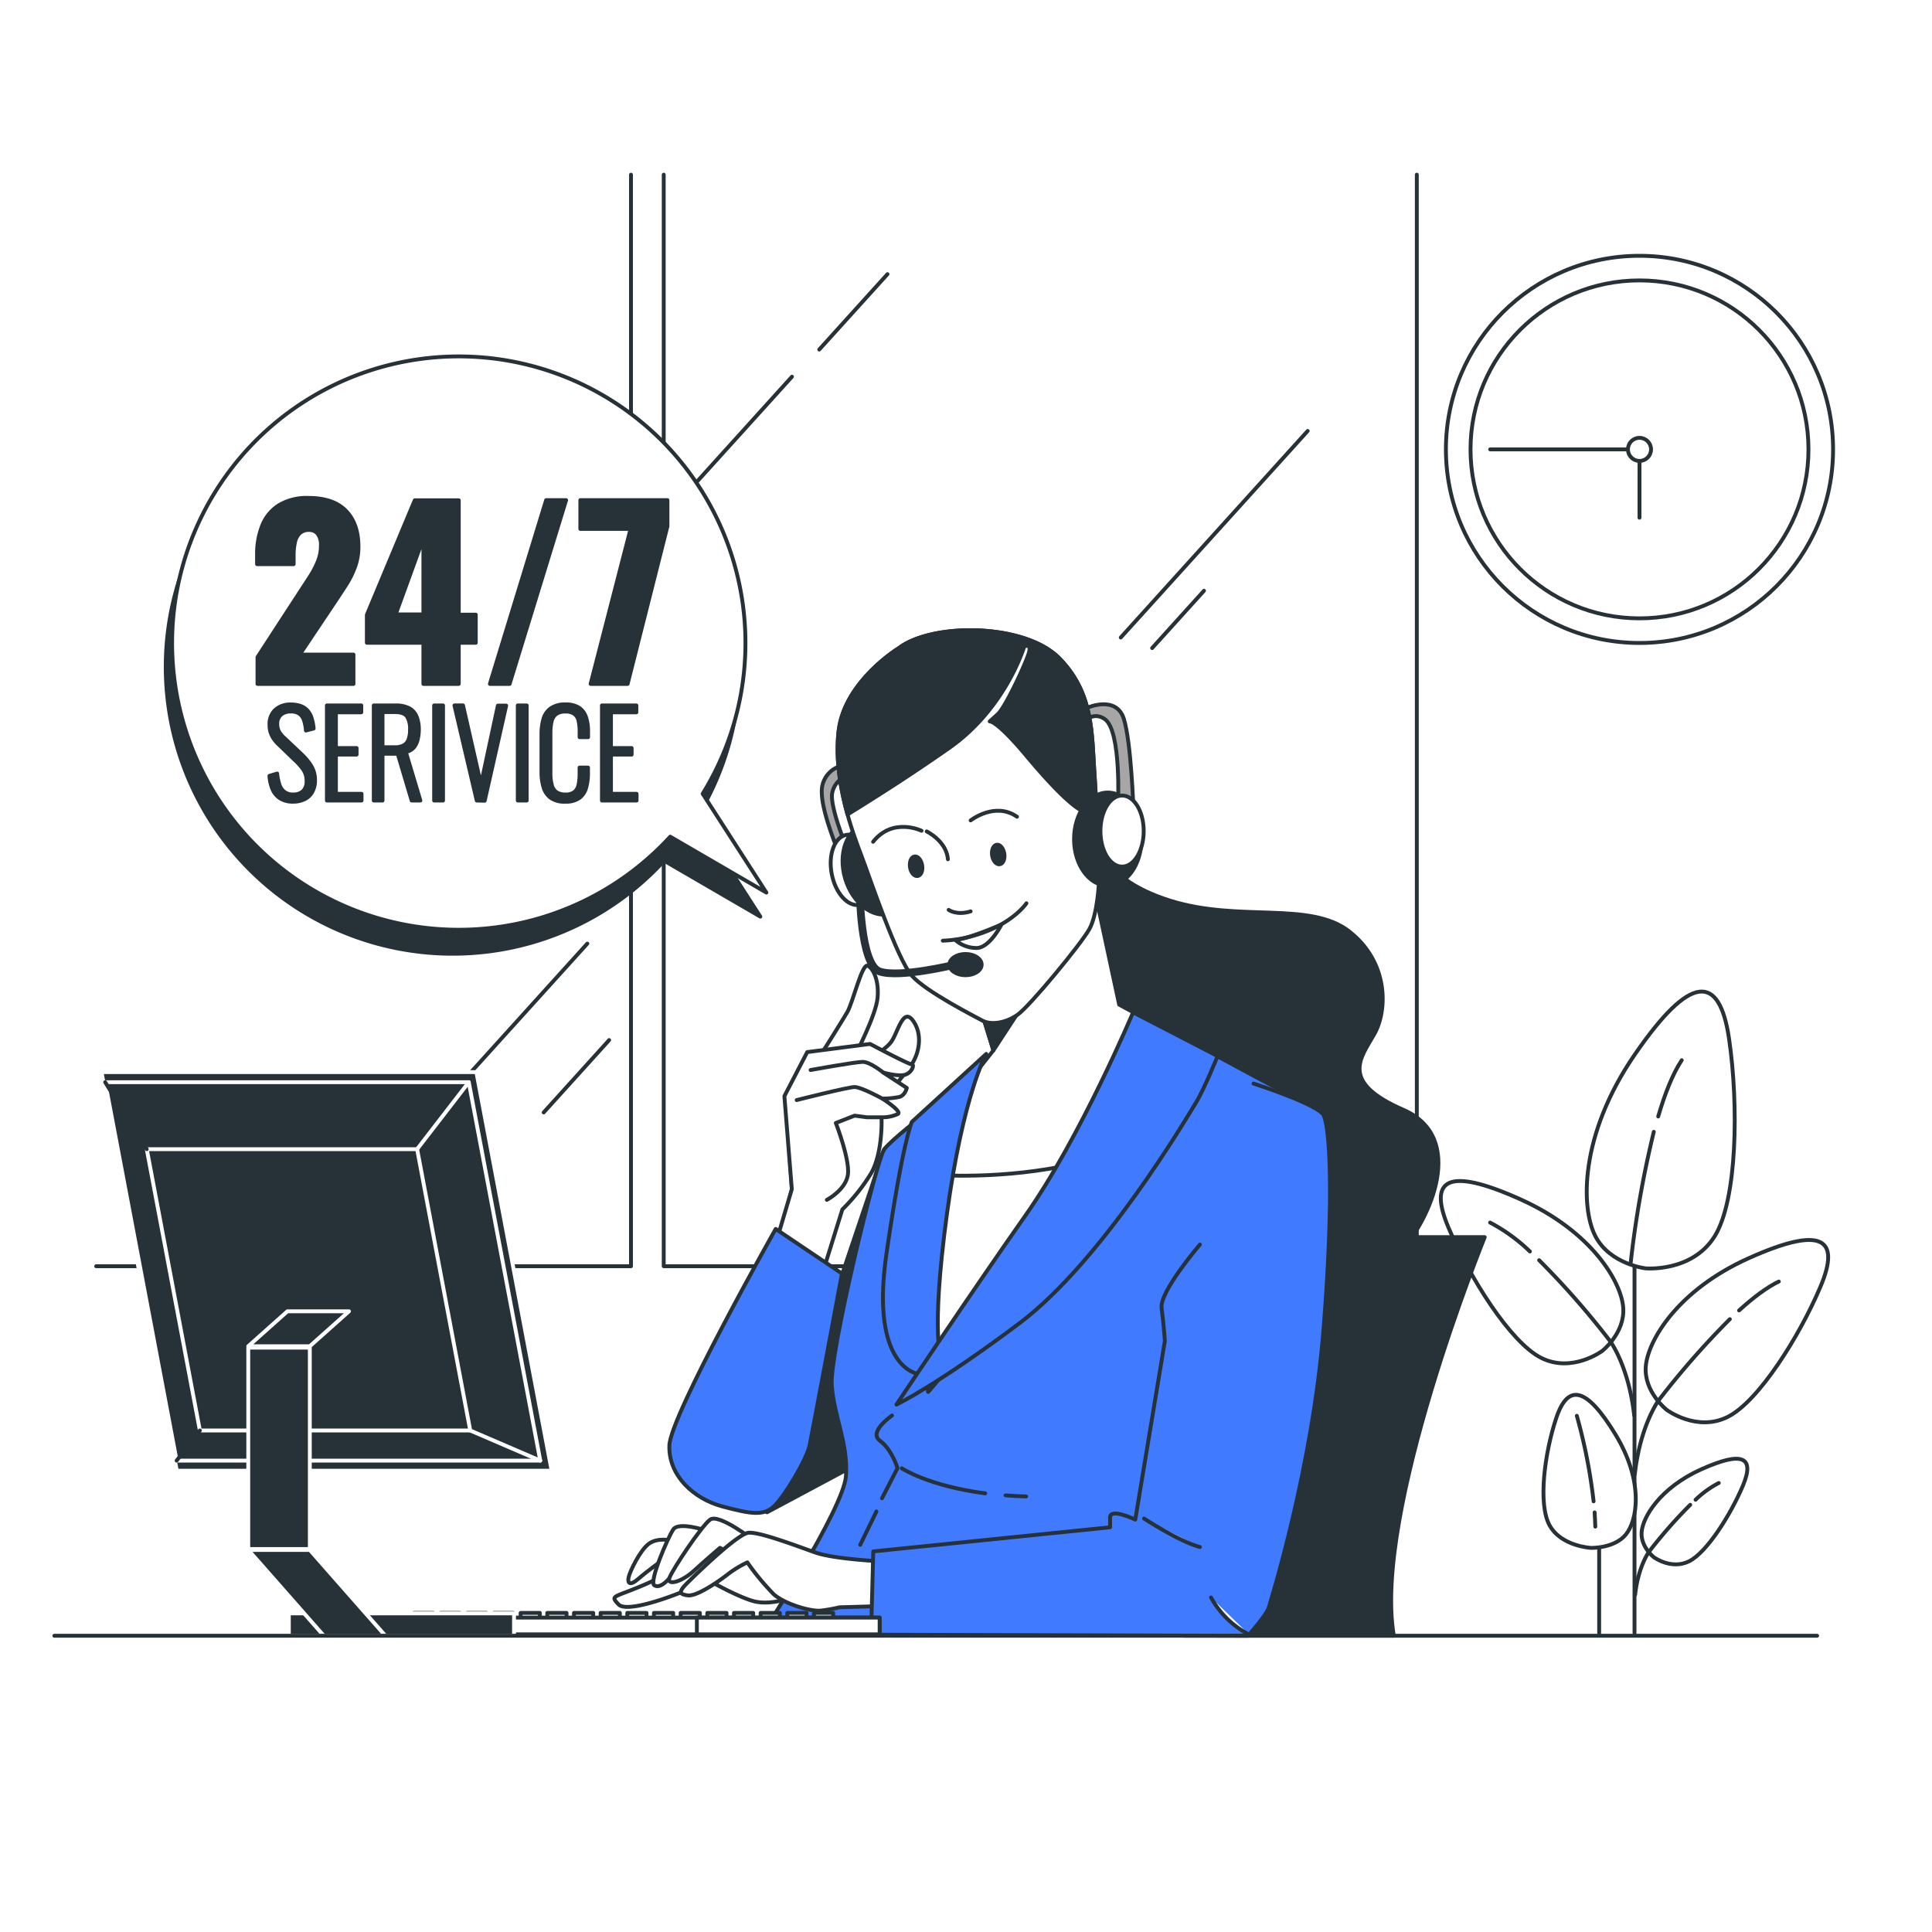 <svg class="animated" id="freepik_stories-service-247" xmlns="http://www.w3.org/2000/svg" viewBox="0 0 500 500" version="1.1" xmlns:xlink="http://www.w3.org/1999/xlink" xmlns:svgjs="http://svgjs.com/svgjs"><style>svg#freepik_stories-service-247:not(.animated) .animable {opacity: 0;}svg#freepik_stories-service-247.animated #freepik--Plant--inject-92 {animation: 6s Infinite  linear wind;animation-delay: 0s;}svg#freepik_stories-service-247.animated #freepik--speech-bubble--inject-92 {animation: 3s Infinite  linear floating;animation-delay: 0s;}            @keyframes wind {                0% {                    transform: rotate( 0deg );                }                25% {                    transform: rotate( 1deg );                }                75% {                    transform: rotate( -1deg );                }            }                    @keyframes floating {                0% {                    opacity: 1;                    transform: translateY(0px);                }                50% {                    transform: translateY(-10px);                }                100% {                    opacity: 1;                    transform: translateY(0px);                }            }        </style><g id="freepik--Plant--inject-92" class="animable" style="transform-origin: 423.004px 339.606px;"><line x1="423.01" y1="422.6" x2="423.01" y2="309.75" style="fill: none; stroke: rgb(38, 50, 56); stroke-linecap: round; stroke-linejoin: round; transform-origin: 423.01px 366.175px;" id="elh5xymjm31y" class="animable"></line><line x1="413.86" y1="422.6" x2="413.86" y2="366.64" style="fill: none; stroke: rgb(38, 50, 56); stroke-linecap: round; stroke-linejoin: round; transform-origin: 413.86px 394.62px;" id="elg7zp8i2vh88" class="animable"></line><path d="M425.87,328.25s-9.22-1.05-13-8.35-4.14-26.13,10.22-47,21.89-21.09,24.39-4.06,2.14,41.76-3.74,51.13S425.87,328.25,425.87,328.25Z" style="fill: rgb(255, 255, 255); stroke: rgb(38, 50, 56); stroke-linecap: round; stroke-linejoin: round; transform-origin: 429.794px 292.45px;" id="el8v2n8olksr8" class="animable"></path><path d="M429.14,288.94c1.7-5.8,3.73-11,6.09-14.56" style="fill: none; stroke: rgb(38, 50, 56); stroke-linecap: round; stroke-linejoin: round; transform-origin: 432.185px 281.66px;" id="elo4lwg805c5h" class="animable"></path><path d="M422,327a268.53,268.53,0,0,1,6-34.08" style="fill: none; stroke: rgb(38, 50, 56); stroke-linecap: round; stroke-linejoin: round; transform-origin: 425px 309.96px;" id="el9b2dqrjoafp" class="animable"></path><path d="M431.36,364.88s-5.92-4.59-5.44-11.19,8.08-19.75,26.69-28.09,23.92-5.38,18.52,7.4-16,29.69-24,33.69S431.36,364.88,431.36,364.88Z" style="fill: rgb(255, 255, 255); stroke: rgb(38, 50, 56); stroke-linecap: round; stroke-linejoin: round; transform-origin: 449.512px 344.501px;" id="el9nw0nkujaf4" class="animable"></path><path d="M450.07,339.14c3.6-3.28,7.18-6,10.29-7.48" style="fill: none; stroke: rgb(38, 50, 56); stroke-linecap: round; stroke-linejoin: round; transform-origin: 455.215px 335.4px;" id="el881ssisoy29" class="animable"></path><path d="M447.68,341.4a216.16,216.16,0,0,0-18.42,21s-4.77,6.42-6.18,19.17" style="fill: none; stroke: rgb(38, 50, 56); stroke-linecap: round; stroke-linejoin: round; transform-origin: 435.38px 361.485px;" id="elt2hkmakrn6i" class="animable"></path><path d="M428,403s-3.43-2.66-3.15-6.48,4.68-11.44,15.47-16.28,13.85-3.11,10.72,4.3-9.27,17.2-13.89,19.51S428,403,428,403Z" style="fill: rgb(255, 255, 255); stroke: rgb(38, 50, 56); stroke-linecap: round; stroke-linejoin: round; transform-origin: 438.518px 391.19px;" id="elxfoxhofm4q" class="animable"></path><path d="M438.81,388.13a26,26,0,0,1,6-4.33" style="fill: none; stroke: rgb(38, 50, 56); stroke-linecap: round; stroke-linejoin: round; transform-origin: 441.81px 385.965px;" id="elfec636kfeit" class="animable"></path><path d="M437.43,389.44a125.29,125.29,0,0,0-10.67,12.15s-2.77,3.72-3.59,11.11" style="fill: none; stroke: rgb(38, 50, 56); stroke-linecap: round; stroke-linejoin: round; transform-origin: 430.3px 401.07px;" id="el9hgqc1lsps9" class="animable"></path><path d="M414.65,349.62s5.91-4.59,5.44-11.19-8.08-19.75-26.7-28.09-23.91-5.38-18.51,7.4,16,29.69,24,33.69S414.65,349.62,414.65,349.62Z" style="fill: rgb(255, 255, 255); stroke: rgb(38, 50, 56); stroke-linecap: round; stroke-linejoin: round; transform-origin: 396.496px 329.241px;" id="eljnvb1jdmmvr" class="animable"></path><path d="M395.94,323.88a45.39,45.39,0,0,0-10.3-7.48" style="fill: none; stroke: rgb(38, 50, 56); stroke-linecap: round; stroke-linejoin: round; transform-origin: 390.79px 320.14px;" id="elpbowcchbsu" class="animable"></path><path d="M398.33,326.14a216.64,216.64,0,0,1,18.41,21s4.77,6.42,6.19,19.17" style="fill: none; stroke: rgb(38, 50, 56); stroke-linecap: round; stroke-linejoin: round; transform-origin: 410.63px 346.225px;" id="eltldtacdvhw" class="animable"></path><path d="M411.74,400.59s6,.19,9-3.42,4.8-13.69-2.7-26S405.75,358,402.75,367,398,389.19,401,394.7,411.74,400.59,411.74,400.59Z" style="fill: rgb(255, 255, 255); stroke: rgb(38, 50, 56); stroke-linecap: round; stroke-linejoin: round; transform-origin: 411.389px 380.787px;" id="elo2v3h9wx3en" class="animable"></path><path d="M412.68,391.41c.09,1.23.15,2.46.18,3.68" style="fill: none; stroke: rgb(38, 50, 56); stroke-linecap: round; stroke-linejoin: round; transform-origin: 412.77px 393.25px;" id="eldhvdfxb9dp6" class="animable"></path><path d="M408.08,366.41a140,140,0,0,1,4.34,22.13" style="fill: none; stroke: rgb(38, 50, 56); stroke-linecap: round; stroke-linejoin: round; transform-origin: 410.25px 377.475px;" id="elknmag5yyjp" class="animable"></path></g><g id="freepik--Window--inject-92" class="animable" style="transform-origin: 195.78px 186.45px;"><polyline points="24.89 327.7 163.3 327.7 163.3 45.2" style="fill: none; stroke: rgb(38, 50, 56); stroke-linecap: round; stroke-linejoin: round; transform-origin: 94.095px 186.45px;" id="el3uikn1iwqn4" class="animable"></polyline><polyline points="310.18 327.7 171.77 327.7 171.77 45.2" style="fill: none; stroke: rgb(38, 50, 56); stroke-linecap: round; stroke-linejoin: round; transform-origin: 240.975px 186.45px;" id="elb43t01glei" class="animable"></polyline><polyline points="228.26 327.7 366.67 327.7 366.67 45.2" style="fill: none; stroke: rgb(38, 50, 56); stroke-linecap: round; stroke-linejoin: round; transform-origin: 297.465px 186.45px;" id="elkec5r8hvhig" class="animable"></polyline><line x1="338.43" y1="111.53" x2="290.05" y2="164.99" style="fill: none; stroke: rgb(38, 50, 56); stroke-linecap: round; stroke-linejoin: round; transform-origin: 314.24px 138.26px;" id="el0xyv7zsj6qu" class="animable"></line><line x1="311.59" y1="152.89" x2="298.17" y2="167.72" style="fill: none; stroke: rgb(38, 50, 56); stroke-linecap: round; stroke-linejoin: round; transform-origin: 304.88px 160.305px;" id="elbb18j2nq8tr" class="animable"></line><line x1="204.96" y1="97.49" x2="178.83" y2="126.36" style="fill: none; stroke: rgb(38, 50, 56); stroke-linecap: round; stroke-linejoin: round; transform-origin: 191.895px 111.925px;" id="el4haif74gpn2" class="animable"></line><line x1="212.02" y1="90.46" x2="229.68" y2="70.95" style="fill: none; stroke: rgb(38, 50, 56); stroke-linecap: round; stroke-linejoin: round; transform-origin: 220.85px 80.705px;" id="el8xbwl3un5f5" class="animable"></line><line x1="157.65" y1="269.17" x2="140.7" y2="287.9" style="fill: none; stroke: rgb(38, 50, 56); stroke-linecap: round; stroke-linejoin: round; transform-origin: 149.175px 278.535px;" id="elch2aaw9s5f" class="animable"></line><line x1="152" y1="244.2" x2="120.57" y2="278.93" style="fill: none; stroke: rgb(38, 50, 56); stroke-linecap: round; stroke-linejoin: round; transform-origin: 136.285px 261.565px;" id="elw80fq3jxbt" class="animable"></line></g><g id="freepik--Clock--inject-92" class="animable" style="transform-origin: 424.3px 116.3px;"><g id="elu005ydz356j"><circle cx="424.3" cy="116.3" r="50.1" style="fill: none; stroke: rgb(38, 50, 56); stroke-linecap: round; stroke-linejoin: round; transform-origin: 424.3px 116.3px; transform: rotate(-68.21deg);" class="animable"></circle></g><circle cx="424.3" cy="116.3" r="43.73" style="fill: none; stroke: rgb(38, 50, 56); stroke-linecap: round; stroke-linejoin: round; transform-origin: 424.3px 116.3px;" id="el0wimdga9d0he" class="animable"></circle><circle cx="424.3" cy="116.3" r="2.99" style="fill: none; stroke: rgb(38, 50, 56); stroke-linecap: round; stroke-linejoin: round; transform-origin: 424.3px 116.3px;" id="el5xwn2gmfxw" class="animable"></circle><line x1="424.3" y1="119.29" x2="424.3" y2="133.98" style="fill: none; stroke: rgb(38, 50, 56); stroke-linecap: round; stroke-linejoin: round; transform-origin: 424.3px 126.635px;" id="elvs742f28jab" class="animable"></line><line x1="421.31" y1="116.3" x2="385.65" y2="116.3" style="fill: none; stroke: rgb(38, 50, 56); stroke-linecap: round; stroke-linejoin: round; transform-origin: 403.48px 116.3px;" id="elunjlhuscgep" class="animable"></line></g><g id="freepik--speech-bubble--inject-92" class="animable" style="transform-origin: 120.618px 169.534px;"><path d="M196.77,237.22l-16.48-25.58a74.25,74.25,0,1,0-8.41,11.11Z" style="fill: rgb(38, 50, 56); stroke: rgb(38, 50, 56); stroke-linecap: round; stroke-linejoin: round; transform-origin: 119.833px 172.579px;" id="elad3gnkbyu3f" class="animable"></path><path d="M198.34,231l-16.49-25.58a74.19,74.19,0,1,0-8.4,11.11Z" style="fill: rgb(255, 255, 255); stroke: rgb(38, 50, 56); stroke-linecap: round; stroke-linejoin: round; transform-origin: 121.441px 166.429px;" id="eln3ipwajgqs" class="animable"></path><path d="M66.64,177v-6.93L78,152.61c.86-1.29,1.67-2.55,2.44-3.76a22.23,22.23,0,0,0,1.88-3.7,10.68,10.68,0,0,0,.73-3.94,4.73,4.73,0,0,0-.82-3.05,2.75,2.75,0,0,0-2.23-1,3.37,3.37,0,0,0-2.47.88,4.59,4.59,0,0,0-1.2,2.35,15.08,15.08,0,0,0-.33,3.29V146H66.52v-2.52A19.89,19.89,0,0,1,67.87,136a11,11,0,0,1,4.29-5.23,13.9,13.9,0,0,1,7.69-1.91q6.41,0,9.66,3.32t3.26,9.25a15.29,15.29,0,0,1-.91,5.35,24.36,24.36,0,0,1-2.41,4.78c-1,1.55-2.06,3.16-3.2,4.85l-8.69,13H91.48V177Z" style="fill: rgb(38, 50, 56); stroke: rgb(38, 50, 56); stroke-linecap: round; stroke-linejoin: round; transform-origin: 79.644px 152.923px;" id="eluzxs1cjpb7d" class="animable"></path><path d="M109.57,177V166.35H94.94v-7.22l12.4-29.66h11.39v29.6h4.4v7.28h-4.4V177Zm-7.17-18h7.17V139.28Z" style="fill: rgb(38, 50, 56); stroke: rgb(38, 50, 56); stroke-linecap: round; stroke-linejoin: round; transform-origin: 109.035px 153.235px;" id="eltu159zblpok" class="animable"></path><path d="M126.78,177l14.56-47.57h5.17L131.89,177Z" style="fill: rgb(38, 50, 56); stroke: rgb(38, 50, 56); stroke-linecap: round; stroke-linejoin: round; transform-origin: 136.645px 153.215px;" id="elz095xrm1tle" class="animable"></path><path d="M152.85,177l10.34-40.11h-13v-7.46h22.55v6.75L162.43,177Z" style="fill: rgb(38, 50, 56); stroke: rgb(38, 50, 56); stroke-linecap: round; stroke-linejoin: round; transform-origin: 161.465px 153.215px;" id="elsra29tt58y" class="animable"></path><path d="M75.88,207.48a6.18,6.18,0,0,1-3.33-.83,5.19,5.19,0,0,1-2-2.34,10.53,10.53,0,0,1-.82-3.52l2-.6a13.52,13.52,0,0,0,.55,2.75,4,4,0,0,0,1.25,1.94,3.48,3.48,0,0,0,2.34.72,3.63,3.63,0,0,0,2.55-.85,3.55,3.55,0,0,0,.91-2.71,5,5,0,0,0-.8-2.81,15.1,15.1,0,0,0-2.21-2.51L72,192.56a8,8,0,0,1-1.71-2.33,6.31,6.31,0,0,1-.54-2.63,5,5,0,0,1,1.52-3.92,5.82,5.82,0,0,1,4-1.37,7.75,7.75,0,0,1,2.35.34,4.35,4.35,0,0,1,1.8,1.08,5.25,5.25,0,0,1,1.17,1.93,12.28,12.28,0,0,1,.58,2.88l-2,.52a11.05,11.05,0,0,0-.5-2.66,3.31,3.31,0,0,0-1.19-1.68,3.72,3.72,0,0,0-2.23-.58,3.79,3.79,0,0,0-2.49.79,3,3,0,0,0-1,2.46,4.29,4.29,0,0,0,.38,1.82A6.36,6.36,0,0,0,73.6,191l4.34,4.1a15.61,15.61,0,0,1,2.53,3,6.93,6.93,0,0,1,1.06,3.77,6.13,6.13,0,0,1-.72,3.1,4.5,4.5,0,0,1-2,1.87A6.69,6.69,0,0,1,75.88,207.48Z" style="fill: rgb(38, 50, 56); stroke: rgb(38, 50, 56); stroke-linecap: round; stroke-linejoin: round; transform-origin: 75.632px 194.895px;" id="elxpjf8igjox8" class="animable"></path><path d="M84.6,207.18V182.56h8.9v1.79H86.94v9.24h5.35v1.7H86.94v10.15h6.63v1.74Z" style="fill: rgb(38, 50, 56); stroke: rgb(38, 50, 56); stroke-linecap: round; stroke-linejoin: round; transform-origin: 89.085px 194.87px;" id="elt42se0wrop9" class="animable"></path><path d="M96.73,207.18V182.56h5.56a7.5,7.5,0,0,1,3.63.74,4.27,4.27,0,0,1,1.9,2.16,8.75,8.75,0,0,1,.58,3.36,10.25,10.25,0,0,1-.31,2.58,4.93,4.93,0,0,1-1,2.07,3.52,3.52,0,0,1-2.07,1.12l3.77,12.59h-2.25l-3.61-12.1H99v12.1ZM99,193.38h3.13a4.6,4.6,0,0,0,2.4-.52,2.8,2.8,0,0,0,1.21-1.52,7.29,7.29,0,0,0,.37-2.52,5.94,5.94,0,0,0-.79-3.41c-.53-.75-1.57-1.12-3.13-1.12H99Z" style="fill: rgb(38, 50, 56); stroke: rgb(38, 50, 56); stroke-linecap: round; stroke-linejoin: round; transform-origin: 102.76px 194.866px;" id="el977zfktxpl8" class="animable"></path><path d="M112.35,207.18V182.56h2.31v24.62Z" style="fill: rgb(38, 50, 56); stroke: rgb(38, 50, 56); stroke-linecap: round; stroke-linejoin: round; transform-origin: 113.505px 194.87px;" id="el6n0ypuxic5j" class="animable"></path><path d="M123.38,207.18l-5.77-24.62h2.22L124.48,203l4.37-20.39H131l-5.56,24.62Z" style="fill: rgb(38, 50, 56); stroke: rgb(38, 50, 56); stroke-linecap: round; stroke-linejoin: round; transform-origin: 124.305px 194.895px;" id="elapeb68r4xoq" class="animable"></path><path d="M134,207.18V182.56h2.31v24.62Z" style="fill: rgb(38, 50, 56); stroke: rgb(38, 50, 56); stroke-linecap: round; stroke-linejoin: round; transform-origin: 135.155px 194.87px;" id="elu43glfzqtmp" class="animable"></path><path d="M146.36,207.48a6.2,6.2,0,0,1-3.84-1,5.23,5.23,0,0,1-1.87-2.78,13.49,13.49,0,0,1-.52-3.88V190a13.86,13.86,0,0,1,.53-4,5.06,5.06,0,0,1,1.9-2.7,6.45,6.45,0,0,1,3.8-1,6.22,6.22,0,0,1,3.48.85,4.75,4.75,0,0,1,1.81,2.42,11.48,11.48,0,0,1,.55,3.72v1.49H150v-1.42a13,13,0,0,0-.26-2.77,3,3,0,0,0-1.05-1.79,3.65,3.65,0,0,0-2.34-.64,3.9,3.9,0,0,0-2.48.68,3.43,3.43,0,0,0-1.12,1.93,13.07,13.07,0,0,0-.29,2.89v10.49a11.34,11.34,0,0,0,.35,3A3.23,3.23,0,0,0,144,205a4,4,0,0,0,2.34.61,3.59,3.59,0,0,0,2.34-.67,3.24,3.24,0,0,0,1.05-1.87,13.65,13.65,0,0,0,.26-2.81v-1.61h2.19v1.46a13.2,13.2,0,0,1-.51,3.83,4.78,4.78,0,0,1-1.76,2.59A5.93,5.93,0,0,1,146.36,207.48Z" style="fill: rgb(38, 50, 56); stroke: rgb(38, 50, 56); stroke-linecap: round; stroke-linejoin: round; transform-origin: 146.165px 194.893px;" id="el946fh8qk8b" class="animable"></path><path d="M155.78,207.18V182.56h8.91v1.79h-6.57v9.24h5.35v1.7h-5.35v10.15h6.63v1.74Z" style="fill: rgb(38, 50, 56); stroke: rgb(38, 50, 56); stroke-linecap: round; stroke-linejoin: round; transform-origin: 160.265px 194.87px;" id="el76dx0qtjrol" class="animable"></path></g><g id="freepik--Character--inject-92" class="animable animator-active" style="transform-origin: 271.63px 293.213px;"><path d="M330.68,320.17h53.57s-29,71.31-23.53,103.16H306.43S316.56,341.89,330.68,320.17Z" style="fill: rgb(38, 50, 56); stroke: rgb(38, 50, 56); stroke-linecap: round; stroke-linejoin: round; transform-origin: 345.34px 371.75px;" id="elirquckno7xk" class="animable"></path><path d="M284.33,217.81s.53,9.65,18.5,15.28,36.21,0,46.4,8,9.92,20.38,6.43,26.55-9.12,12.33,7.51,19.57,6.7,28.43-.27,36.21-19,11.53-32.45,8.85-29.23-35.13-46.39-52.3-19.26-48.84-8.31-57.92S284.33,217.81,284.33,217.81Z" style="fill: rgb(38, 50, 56); stroke: rgb(38, 50, 56); stroke-linecap: round; stroke-linejoin: round; transform-origin: 320.634px 274.826px;" id="el3k1ahns3glw" class="animable"></path><path d="M281.57,183.1s7.4-3.23,9.3,3,2.46,23.35,2.46,23.35l-4-.95s.95-19.36-3.42-22.4-7.78,3.8-7.78,3.8Z" style="fill: rgb(166, 166, 166); stroke: rgb(38, 50, 56); stroke-linecap: round; stroke-linejoin: round; transform-origin: 285.73px 195.856px;" id="eleegb16rbuc8" class="animable"></path><path d="M198.5,391.38l25.28-13.52s-1.75-26.53-1.5-27.53,6.58-52.91,6.58-52.91l-17.34,51.41Z" style="fill: rgb(38, 50, 56); stroke: rgb(38, 50, 56); stroke-linecap: round; stroke-linejoin: round; transform-origin: 213.68px 344.4px;" id="elczyyh2im64j" class="animable"></path><path d="M310.26,270.76s25,13.62,28.36,15S340,304.51,340,315.86s-17,107.2-17,107.2H197.1s21.27-32.61,21.84-41.12-3.12-15.32-3.69-23.54,11.63-58.43,13.61-61,10.5-9.07,10.5-9.07L269.42,262l13.9-3.12Z" style="fill: rgb(64, 123, 255); stroke: rgb(38, 50, 56); stroke-linecap: round; stroke-linejoin: round; transform-origin: 268.84px 340.97px;" id="el92s35qyhvb" class="animable"></path><line x1="226.82" y1="391.16" x2="222.62" y2="399.8" style="fill: none; stroke: rgb(38, 50, 56); stroke-linecap: round; stroke-linejoin: round; transform-origin: 224.72px 395.48px;" id="el7xzro8snx2g" class="animable"></line><path d="M230.85,366.34s-6.24,4.25-3.12,6.52,4.54,7.09,4.54,7.09l-4,7.79" style="fill: none; stroke: rgb(38, 50, 56); stroke-linecap: round; stroke-linejoin: round; transform-origin: 229.563px 377.04px;" id="elkdomfeqjjwq" class="animable"></path><path d="M260.24,387c1.69.13,3.47.23,5.33.28" style="fill: none; stroke: rgb(38, 50, 56); stroke-linecap: round; stroke-linejoin: round; transform-origin: 262.905px 387.14px;" id="elmomihpwpg4b" class="animable"></path><path d="M233.39,380s6.79,4.54,21.58,6.48" style="fill: none; stroke: rgb(38, 50, 56); stroke-linecap: round; stroke-linejoin: round; transform-origin: 244.18px 383.24px;" id="el32uonx1pm2l" class="animable"></path><path d="M216.47,198.66a6.77,6.77,0,0,0-3.79,6.45c0,4.94,4,14.61,4,14.61l2.28-.75s-4.17-10.06-3.6-13.67a5.82,5.82,0,0,1,4-4.55l-.76-2.47Z" style="fill: rgb(166, 166, 166); stroke: rgb(38, 50, 56); stroke-linecap: round; stroke-linejoin: round; transform-origin: 216.015px 209px;" id="elq9q0lmu1h3n" class="animable"></path><path d="M226.24,224.07c1,5-.71,9.51-3.75,10.1s-6.28-3-7.24-8,.71-9.52,3.75-10.1S225.28,219.08,226.24,224.07Z" style="fill: rgb(255, 255, 255); stroke: rgb(38, 50, 56); stroke-linecap: round; stroke-linejoin: round; transform-origin: 220.753px 225.121px;" id="elh69gp5ppc1s" class="animable"></path><path d="M235.47,222.46c1.89,6.38-.32,12.67-4.94,14s-9.9-2.69-11.8-9.07.32-12.67,4.94-14S233.58,216.08,235.47,222.46Z" style="fill: rgb(38, 50, 56); stroke: rgb(38, 50, 56); stroke-linecap: round; stroke-linejoin: round; transform-origin: 227.098px 224.925px;" id="elwieefrsdcu" class="animable"></path><path d="M252.6,257.24l4.49,14.6-14.76,18.6-2.46,14.37s-2.45,41-1.05,47.32,1.4,8.06,1.4,8.06,30.5-35.4,45.57-57.13S304.36,268,304.36,268L289.64,260l-7-32.6Z" style="fill: rgb(255, 255, 255); stroke: rgb(38, 50, 56); stroke-linecap: round; stroke-linejoin: round; transform-origin: 271.374px 293.795px;" id="elmhzxssjzowm" class="animable"></path><polygon points="275.88 243.11 257.09 271.84 251.85 254.93 275.88 243.11" style="fill: rgb(38, 50, 56); stroke: rgb(38, 50, 56); stroke-linecap: round; stroke-linejoin: round; transform-origin: 263.865px 257.475px;" id="elz1b9zylm0dq" class="animable"></polygon><path d="M240,304l-.14.81s-2.45,41-1.05,47.32,1.4,8.06,1.4,8.06,30.5-35.4,45.57-57.13c1.18-1.7,2.28-3.35,3.33-4.95C270.24,304.57,251,304.68,240,304Z" style="fill: rgb(255, 255, 255); stroke: rgb(38, 50, 56); stroke-linecap: round; stroke-linejoin: round; transform-origin: 263.744px 329.15px;" id="elqakazp044qe" class="animable"></path><path d="M232.61,167.73s-14.05,8.54-15.57,21.44,3.8,26.76,5.89,32.26,9.3,26.95,13.09,31.13,16.13,10.43,18.22,11.57,5.88.76,9.11-1.52,16.51-18.4,18.6-22.2,2.46-12.15,2.46-12.15-.38-16.7-1.13-27.51-.19-21.26-9.11-30.37S241.34,161.08,232.61,167.73Z" style="fill: rgb(255, 255, 255); stroke: rgb(38, 50, 56); stroke-linecap: round; stroke-linejoin: round; transform-origin: 250.59px 213.925px;" id="ely7xzi75olbc" class="animable"></path><path d="M283.28,200.75c-.76-10.82-.19-21.26-9.11-30.37s-32.83-9.3-41.56-2.65c0,0-14.05,8.54-15.57,21.44-.88,7.5.55,15.3,2.3,21.62,3.23-2,14.13-8.68,26.36-17.25,14.61-10.25,19.36-26.19,19.36-26.19s1.7-.95,1.33,1.14-6.08,14.42-8.16,16.32l-2.09,1.89s1.71-.38,9.49,8.92,12.14,13.1,14.42,14.24a12.4,12.4,0,0,0,3.77.73C283.67,207.18,283.49,203.74,283.28,200.75Z" style="fill: rgb(38, 50, 56); stroke: rgb(38, 50, 56); stroke-linecap: round; stroke-linejoin: round; transform-origin: 250.296px 186.943px;" id="el8tp3vpap1hc" class="animable"></path><path d="M259.91,220.87c.24,1.39-.27,2.65-1.15,2.8s-1.78-.85-2-2.24.27-2.65,1.15-2.81S259.66,219.48,259.91,220.87Z" style="fill: rgb(38, 50, 56); stroke: rgb(38, 50, 56); stroke-linecap: round; stroke-linejoin: round; transform-origin: 258.338px 221.144px;" id="el7gn62t8l5fx" class="animable"></path><path d="M238.65,223.9c.25,1.4-.26,2.65-1.14,2.81s-1.79-.85-2-2.25.26-2.64,1.14-2.8S238.41,222.51,238.65,223.9Z" style="fill: rgb(38, 50, 56); stroke: rgb(38, 50, 56); stroke-linecap: round; stroke-linejoin: round; transform-origin: 237.087px 224.185px;" id="elu9km1549wwp" class="animable"></path><path d="M251.2,212.32s6.27-4.93,12-.95" style="fill: none; stroke: rgb(38, 50, 56); stroke-linecap: round; stroke-linejoin: round; transform-origin: 257.2px 211.069px;" id="elsbkprxyml7h" class="animable"></path><path d="M238.49,215s-7.4-3.61-12.53,2.85" style="fill: none; stroke: rgb(38, 50, 56); stroke-linecap: round; stroke-linejoin: round; transform-origin: 232.225px 215.922px;" id="elky4pn565j6" class="animable"></path><path d="M239.82,215.17s5.12,2.47,5.5,7.21" style="fill: none; stroke: rgb(38, 50, 56); stroke-linecap: round; stroke-linejoin: round; transform-origin: 242.57px 218.775px;" id="el3r53snvvrdv" class="animable"></path><path d="M245.51,235.48s2.09,1.51,5.69.38" style="fill: none; stroke: rgb(38, 50, 56); stroke-linecap: round; stroke-linejoin: round; transform-origin: 248.355px 235.88px;" id="el3lfhwsg61no" class="animable"></path><path d="M244,243.45a34.63,34.63,0,0,0,12.34-2.85c6.64-2.85,9.3-6.83,9.3-6.83" style="fill: none; stroke: rgb(38, 50, 56); stroke-linecap: round; stroke-linejoin: round; transform-origin: 254.82px 238.61px;" id="elt2rzv5p1z3i" class="animable"></path><path d="M247.22,243.26a8.29,8.29,0,0,0,5.5,2.08c3.42,0,6.45-6.07,6.45-6.07S250.44,243.07,247.22,243.26Z" style="fill: none; stroke: rgb(38, 50, 56); stroke-linecap: round; stroke-linejoin: round; transform-origin: 253.195px 242.305px;" id="elhwf1htqoll" class="animable"></path><ellipse cx="286.69" cy="217.16" rx="8.73" ry="12.05" style="fill: rgb(38, 50, 56); stroke: rgb(38, 50, 56); stroke-linecap: round; stroke-linejoin: round; transform-origin: 286.69px 217.16px;" id="elm13l4qgy92" class="animable"></ellipse><ellipse cx="290.39" cy="215.08" rx="5.6" ry="9.2" style="fill: rgb(255, 255, 255); stroke: rgb(38, 50, 56); stroke-linecap: round; stroke-linejoin: round; transform-origin: 290.39px 215.08px;" id="el5c3dcd48ddm" class="animable"></ellipse><path d="M222.49,230s.06,19.72,5.18,21.43,19.17-1.71,19.17-1.71" style="fill: none; stroke: rgb(38, 50, 56); stroke-linecap: round; stroke-linejoin: round; stroke-width: 2px; transform-origin: 234.665px 240.954px;" id="elq45r9bw6y1i" class="animable"></path><path d="M254.05,249.64c0,1.52-1.87,2.75-4.18,2.75s-4.17-1.23-4.17-2.75,1.87-2.75,4.17-2.75S254.05,248.12,254.05,249.64Z" style="fill: rgb(38, 50, 56); stroke: rgb(38, 50, 56); stroke-linecap: round; stroke-linejoin: round; transform-origin: 249.875px 249.64px;" id="el8jugjlk8vkx" class="animable"></path><path d="M255.24,272.75s-6,10.49-10.21,41.69-1.42,37.43-1.42,37.43l-6,3.69s-12.47-1.42-8.22-30.91S236,290.33,236,290.33Z" style="fill: rgb(64, 123, 255); stroke: rgb(38, 50, 56); stroke-linecap: round; stroke-linejoin: round; transform-origin: 241.873px 314.155px;" id="elkn3t87qn2q" class="animable"></path><path d="M293.24,262s-13.61,32.33-27.79,52.47S232,363.5,232,363.5s10.21-4.82,31.77-21,43.39-53.32,45.66-57,5.67-12.19,5.67-12.19Z" style="fill: rgb(64, 123, 255); stroke: rgb(38, 50, 56); stroke-linecap: round; stroke-linejoin: round; transform-origin: 273.55px 312.75px;" id="eln75yldlyq6e" class="animable"></path><path d="M175.43,405.64A70.61,70.61,0,0,1,165,410.86c-6.38,2.61-7,2.15-4.93,4.35s12.76-1.74,15.66-2.9,8.41-2.9,8.41-2.9,6.67,3.77,10.73,4.93,9-.58,9-.58.29-4.64-3.19-7.25-11-8.7-13.63-8.41S175.43,405.64,175.43,405.64Z" style="fill: rgb(255, 255, 255); stroke: rgb(38, 50, 56); stroke-linecap: round; stroke-linejoin: round; transform-origin: 181.443px 406.978px;" id="elb5fsotgqv4q" class="animable"></path><path d="M173.69,398.68s-3.48-.87-5.8.87-4.93,7.25-5.22,8.7.29,2.32,2.61.29,6.38-4.93,6.38-4.93l3.48-1.16Z" style="fill: rgb(255, 255, 255); stroke: rgb(38, 50, 56); stroke-linecap: round; stroke-linejoin: round; transform-origin: 168.871px 404.099px;" id="elrfvh8hk4mwi" class="animable"></path><path d="M182.68,396.07s-7-2.32-8.41-.29-6.38,13.63-4.93,14.5,3.48-.87,6.09-4.64,4.06-5.8,4.06-5.8l3.48-.58Z" style="fill: rgb(255, 255, 255); stroke: rgb(38, 50, 56); stroke-linecap: round; stroke-linejoin: round; transform-origin: 176.024px 402.724px;" id="elpphw9rlvsx" class="animable"></path><path d="M195.11,398.67s-9.07-7.09-11.34-5.39-9.64,12.76-10.49,15,3.12,1.14,6.23-1.7,6.81-6,6.81-6l7.09,3.69Z" style="fill: rgb(255, 255, 255); stroke: rgb(38, 50, 56); stroke-linecap: round; stroke-linejoin: round; transform-origin: 184.137px 401.246px;" id="elxirq3aylxb" class="animable"></path><path d="M227.73,404.06s-11.91-.57-16.73-2.27-14.47-5.39-17.3-5.11-13.62,10.78-15.89,13.05-2,2.88.23,3.16,7.71-3.44,10.27-5.43a28,28,0,0,1,5.1-3.12,63.7,63.7,0,0,0,6.81,8.23c2.83,2.55,9.64,4.53,12.19,4.25a40,40,0,0,0,4.82-.85l9.65-.28Z" style="fill: rgb(255, 255, 255); stroke: rgb(38, 50, 56); stroke-linecap: round; stroke-linejoin: round; transform-origin: 201.981px 406.756px;" id="elte9w7ubzph" class="animable"></path><path d="M310.54,322.09s-10.49,12.19-9.92,16.45.85,8.5.85,8.5l-7.66,46.23s-6.52-3.12-6.52-.57v2.56L226,401.5l-.57,21.55,97.56.28s4.82-5.38,5.39-7.37,11.34-36.3,14.18-72.32,1.42-52.18,0-55-18.15-8.22-18.15-8.22" style="fill: rgb(64, 123, 255); stroke: rgb(38, 50, 56); stroke-linecap: round; stroke-linejoin: round; transform-origin: 284.815px 351.875px;" id="elkpgk703wakp" class="animable"></path><path d="M296.08,393s9.07,5.95,14.46,7.37" style="fill: rgb(255, 255, 255); stroke: rgb(38, 50, 56); stroke-linecap: round; stroke-linejoin: round; transform-origin: 303.31px 396.685px;" id="ela08ldih24j" class="animable"></path><path d="M211,335.47,218,313a48.44,48.44,0,0,0,7.4-9.29c3-5.07,3-14.58,2.53-16.27s6.13-9.29,8-12,2.95-7.61.42-11.2-3.8,2.33-5.49,5.07-7.61,5.49-7.61,5.49L217,279.88s-10.35,9.08-11,10.35-1.9,5.28-1.9,5.28l.85,12.25-5.49,21.33Z" style="fill: rgb(255, 255, 255); stroke: rgb(38, 50, 56); stroke-linecap: round; stroke-linejoin: round; transform-origin: 218.648px 299.293px;" id="el2izr5tiq8sv" class="animable"></path><path d="M212.73,272.49s5.07-8,6.55-10.56,3.8-12.67,5.28-12,3,4,2.54,8.45-5.71,14.57-5.71,14.57Z" style="fill: none; stroke: rgb(38, 50, 56); stroke-linecap: round; stroke-linejoin: round; transform-origin: 219.957px 261.424px;" id="el1gd67t9smks" class="animable"></path><path d="M200.48,322.76l4.44-15L203,283.68l5.91-11.4,16.26-2.11s9.93,5.28,10.78,5.28,0,2.32-1.9,2.74-5.5-.63-5.5-.63l6.13,4s-.42,1.9-1.9,2.32a21.8,21.8,0,0,1-4.44.43s5.28,3.38,4,4a9.23,9.23,0,0,1-4,.84h-4l-3.17-.42-4.86,1.9s3.38,8.66,3.17,12.89-5.49,7-5.49,7" style="fill: rgb(255, 255, 255); stroke: rgb(38, 50, 56); stroke-linecap: round; stroke-linejoin: round; transform-origin: 218.38px 296.465px;" id="elpkwxgohqmac" class="animable"></path><path d="M228.57,277.56s-3.38-2.75-5.28-2.75-13.51,2.11-13.51,2.11" style="fill: none; stroke: rgb(38, 50, 56); stroke-linecap: round; stroke-linejoin: round; transform-origin: 219.175px 276.185px;" id="els4177mm40r" class="animable"></path><path d="M228.36,284.32s-5.49-3-7.18-3-15,3.38-15,3.38" style="fill: none; stroke: rgb(38, 50, 56); stroke-linecap: round; stroke-linejoin: round; transform-origin: 217.27px 283.01px;" id="ela9hpcc58wci" class="animable"></path><path d="M200.75,318.05,217.9,329.6s-7.64,41-8.39,44.51-6.25,12.76-9,15.52-6,2.25-13.51.25-14-8-13.77-15.77S200.75,318.05,200.75,318.05Z" style="fill: rgb(64, 123, 255); stroke: rgb(38, 50, 56); stroke-linecap: round; stroke-linejoin: round; transform-origin: 195.562px 354.796px;" id="eler1xmy8hqxf" class="animable"></path></g><g id="freepik--Device--inject-92" class="animable" style="transform-origin: 126.97px 350.395px;"><rect x="107.13" y="417.42" width="4.98" height="1.53" style="fill: rgb(255, 255, 255); stroke: rgb(38, 50, 56); stroke-linecap: round; stroke-linejoin: round; transform-origin: 109.62px 418.185px;" id="el292k53dxugl" class="animable"></rect><rect x="114.03" y="417.42" width="4.98" height="1.53" style="fill: rgb(255, 255, 255); stroke: rgb(38, 50, 56); stroke-linecap: round; stroke-linejoin: round; transform-origin: 116.52px 418.185px;" id="elq1uk8cayxa" class="animable"></rect><rect x="120.93" y="417.42" width="4.98" height="1.53" style="fill: rgb(255, 255, 255); stroke: rgb(38, 50, 56); stroke-linecap: round; stroke-linejoin: round; transform-origin: 123.42px 418.185px;" id="elisq10qd2xuc" class="animable"></rect><rect x="127.84" y="417.42" width="4.98" height="1.53" style="fill: rgb(255, 255, 255); stroke: rgb(38, 50, 56); stroke-linecap: round; stroke-linejoin: round; transform-origin: 130.33px 418.185px;" id="eli7ql9cmwpc" class="animable"></rect><rect x="134.74" y="417.42" width="4.98" height="1.53" style="fill: rgb(255, 255, 255); stroke: rgb(38, 50, 56); stroke-linecap: round; stroke-linejoin: round; transform-origin: 137.23px 418.185px;" id="elixd79woyu8" class="animable"></rect><rect x="141.64" y="417.42" width="4.98" height="1.53" style="fill: rgb(255, 255, 255); stroke: rgb(38, 50, 56); stroke-linecap: round; stroke-linejoin: round; transform-origin: 144.13px 418.185px;" id="elt3suk44hv6e" class="animable"></rect><rect x="148.54" y="417.42" width="4.98" height="1.53" style="fill: rgb(255, 255, 255); stroke: rgb(38, 50, 56); stroke-linecap: round; stroke-linejoin: round; transform-origin: 151.03px 418.185px;" id="elpq7gv1zlobk" class="animable"></rect><rect x="155.44" y="417.42" width="4.98" height="1.53" style="fill: rgb(255, 255, 255); stroke: rgb(38, 50, 56); stroke-linecap: round; stroke-linejoin: round; transform-origin: 157.93px 418.185px;" id="elobc12f067n" class="animable"></rect><rect x="162.34" y="417.42" width="4.98" height="1.53" style="fill: rgb(255, 255, 255); stroke: rgb(38, 50, 56); stroke-linecap: round; stroke-linejoin: round; transform-origin: 164.83px 418.185px;" id="eluijzxwx3477" class="animable"></rect><rect x="169.24" y="417.42" width="4.98" height="1.53" style="fill: rgb(255, 255, 255); stroke: rgb(38, 50, 56); stroke-linecap: round; stroke-linejoin: round; transform-origin: 171.73px 418.185px;" id="elf6aqkbsmekh" class="animable"></rect><rect x="176.15" y="417.42" width="4.98" height="1.53" style="fill: rgb(255, 255, 255); stroke: rgb(38, 50, 56); stroke-linecap: round; stroke-linejoin: round; transform-origin: 178.64px 418.185px;" id="el8nakqkqitcx" class="animable"></rect><rect x="183.05" y="417.42" width="4.98" height="1.53" style="fill: rgb(255, 255, 255); stroke: rgb(38, 50, 56); stroke-linecap: round; stroke-linejoin: round; transform-origin: 185.54px 418.185px;" id="elp018l486p" class="animable"></rect><rect x="189.95" y="417.42" width="4.98" height="1.53" style="fill: rgb(255, 255, 255); stroke: rgb(38, 50, 56); stroke-linecap: round; stroke-linejoin: round; transform-origin: 192.44px 418.185px;" id="elk9axgs896v" class="animable"></rect><rect x="196.85" y="417.42" width="4.98" height="1.53" style="fill: rgb(255, 255, 255); stroke: rgb(38, 50, 56); stroke-linecap: round; stroke-linejoin: round; transform-origin: 199.34px 418.185px;" id="eli0s8o8edikr" class="animable"></rect><rect x="203.75" y="417.42" width="4.98" height="1.53" style="fill: rgb(255, 255, 255); stroke: rgb(38, 50, 56); stroke-linecap: round; stroke-linejoin: round; transform-origin: 206.24px 418.185px;" id="elo8dmq7cgb3o" class="animable"></rect><rect x="210.65" y="417.42" width="4.98" height="1.53" style="fill: rgb(255, 255, 255); stroke: rgb(38, 50, 56); stroke-linecap: round; stroke-linejoin: round; transform-origin: 213.14px 418.185px;" id="elymkqq5bqs1m" class="animable"></rect><rect x="104.27" y="418.63" width="123.39" height="4.34" style="fill: rgb(255, 255, 255); stroke: rgb(38, 50, 56); stroke-linecap: round; stroke-linejoin: round; transform-origin: 165.965px 420.8px;" id="elemf7j939cqe" class="animable"></rect><rect x="180.35" y="418.63" width="47.3" height="4.34" style="fill: rgb(255, 255, 255); stroke: rgb(38, 50, 56); stroke-linecap: round; stroke-linejoin: round; transform-origin: 204px 420.8px;" id="ellvdv5g19zqc" class="animable"></rect><polygon points="142.77 380.62 45.76 380.62 26.28 277.46 123.29 277.46 142.77 380.62" style="fill: rgb(38, 50, 56); stroke: rgb(255, 255, 255); stroke-linecap: round; stroke-linejoin: round; transform-origin: 84.525px 329.04px;" id="el990aik8rkha" class="animable"></polygon><polygon points="139.82 378.01 45.71 378.01 27.22 280.07 121.32 280.07 139.82 378.01" style="fill: rgb(38, 50, 56); stroke: rgb(255, 255, 255); stroke-linecap: round; stroke-linejoin: round; transform-origin: 83.52px 329.04px;" id="elqh9kw914wh8" class="animable"></polygon><polygon points="121.7 370.21 51.73 370.21 37.98 297.4 107.95 297.4 121.7 370.21" style="fill: rgb(38, 50, 56); stroke: rgb(255, 255, 255); stroke-linecap: round; stroke-linejoin: round; transform-origin: 79.84px 333.805px;" id="eljiix70ipd1n" class="animable"></polygon><line x1="37.98" y1="297.4" x2="27.22" y2="280.07" style="fill: none; stroke: rgb(38, 50, 56); stroke-linecap: round; stroke-linejoin: round; transform-origin: 32.6px 288.735px;" id="elgbr5e02prvk" class="animable"></line><line x1="107.95" y1="297.4" x2="121.32" y2="280.07" style="fill: rgb(38, 50, 56); stroke: rgb(255, 255, 255); stroke-linecap: round; stroke-linejoin: round; transform-origin: 114.635px 288.735px;" id="elpqiss4u7uw" class="animable"></line><line x1="121.7" y1="370.21" x2="139.82" y2="378.01" style="fill: rgb(38, 50, 56); stroke: rgb(255, 255, 255); stroke-linecap: round; stroke-linejoin: round; transform-origin: 130.76px 374.11px;" id="el1iqjrombujgi" class="animable"></line><line x1="51.73" y1="370.21" x2="45.71" y2="378.01" style="fill: rgb(255, 255, 255); stroke: rgb(38, 50, 56); stroke-linecap: round; stroke-linejoin: round; transform-origin: 48.72px 374.11px;" id="el61x2nlumux" class="animable"></line><polygon points="80.18 348.4 64.25 348.4 74.39 339.36 90.32 339.36 80.18 348.4" style="fill: rgb(38, 50, 56); stroke: rgb(255, 255, 255); stroke-linecap: round; stroke-linejoin: round; transform-origin: 77.285px 343.88px;" id="elpthxshtjuin" class="animable"></polygon><rect x="74.75" y="417.54" width="58.28" height="5.79" style="fill: rgb(38, 50, 56); stroke: rgb(255, 255, 255); stroke-linecap: round; stroke-linejoin: round; transform-origin: 103.89px 420.435px;" id="eljsrhvoaqp9r" class="animable"></rect><polygon points="99.73 423.33 83.8 423.33 64.25 401.12 80.18 401.12 99.73 423.33" style="fill: rgb(38, 50, 56); stroke: rgb(255, 255, 255); stroke-linecap: round; stroke-linejoin: round; transform-origin: 81.99px 412.225px;" id="eli39bwsilne" class="animable"></polygon><rect x="64.25" y="348.77" width="15.93" height="52.12" style="fill: rgb(38, 50, 56); stroke: rgb(255, 255, 255); stroke-linecap: round; stroke-linejoin: round; transform-origin: 72.215px 374.83px;" id="eljso717hap1" class="animable"></rect></g><g id="freepik--Table--inject-92" class="animable" style="transform-origin: 242.165px 418.375px;"><path d="M313.41,413.42a23.67,23.67,0,0,0,9.93,9.64" style="fill: rgb(255, 255, 255); stroke: rgb(38, 50, 56); stroke-linecap: round; stroke-linejoin: round; transform-origin: 318.375px 418.24px;" id="el6i3asznu81" class="animable"></path><line x1="14.06" y1="423.33" x2="470.27" y2="423.33" style="fill: none; stroke: rgb(38, 50, 56); stroke-linecap: round; stroke-linejoin: round; transform-origin: 242.165px 423.33px;" id="ellwv55fw49fa" class="animable"></line></g><defs>     <filter id="active" height="200%">         <feMorphology in="SourceAlpha" result="DILATED" operator="dilate" radius="2"></feMorphology>                <feFlood flood-color="#32DFEC" flood-opacity="1" result="PINK"></feFlood>        <feComposite in="PINK" in2="DILATED" operator="in" result="OUTLINE"></feComposite>        <feMerge>            <feMergeNode in="OUTLINE"></feMergeNode>            <feMergeNode in="SourceGraphic"></feMergeNode>        </feMerge>    </filter>    <filter id="hover" height="200%">        <feMorphology in="SourceAlpha" result="DILATED" operator="dilate" radius="2"></feMorphology>                <feFlood flood-color="#ff0000" flood-opacity="0.5" result="PINK"></feFlood>        <feComposite in="PINK" in2="DILATED" operator="in" result="OUTLINE"></feComposite>        <feMerge>            <feMergeNode in="OUTLINE"></feMergeNode>            <feMergeNode in="SourceGraphic"></feMergeNode>        </feMerge>            <feColorMatrix type="matrix" values="0   0   0   0   0                0   1   0   0   0                0   0   0   0   0                0   0   0   1   0 "></feColorMatrix>    </filter></defs></svg>